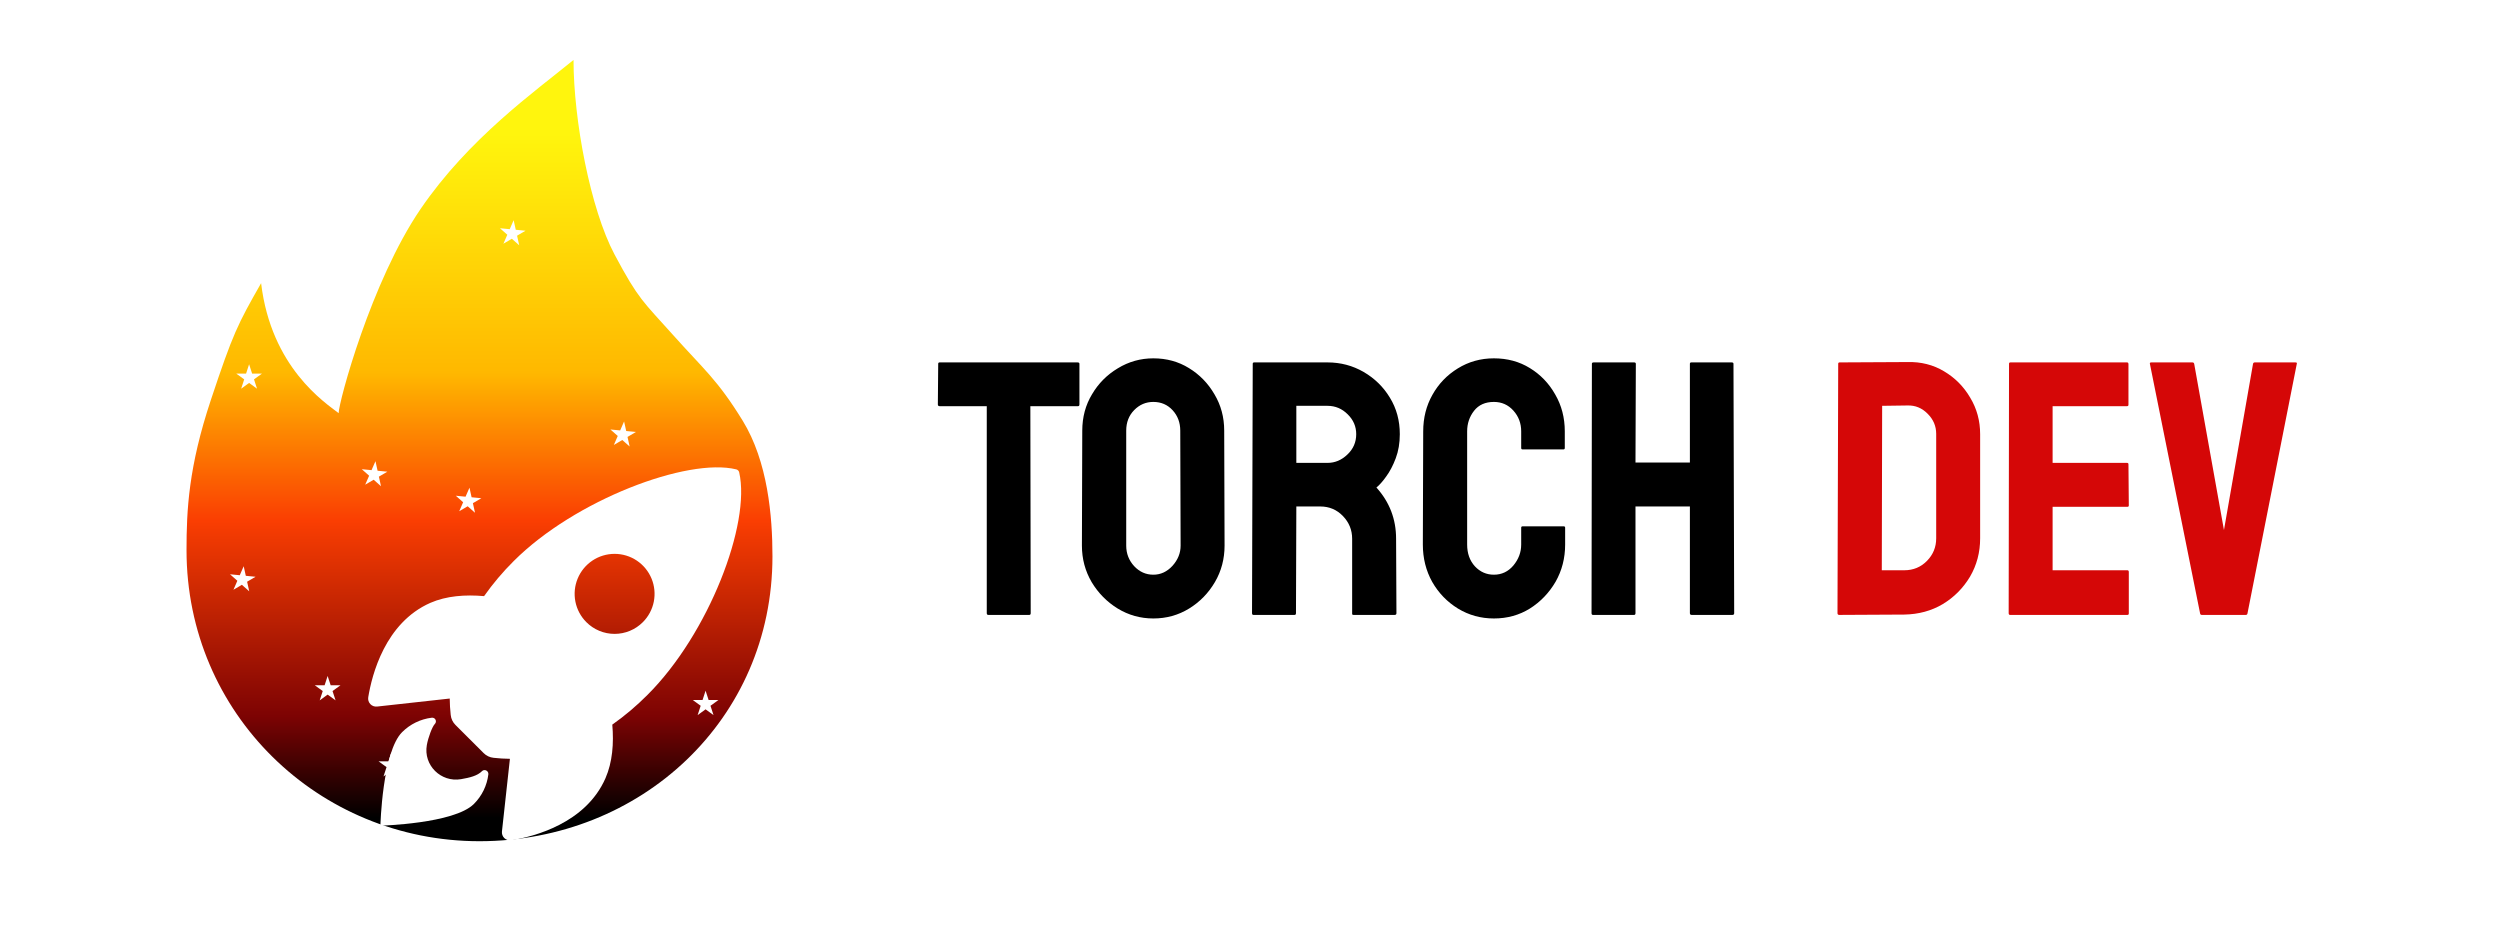 <svg width="248" height="93" viewBox="0 0 248 93" fill="none" xmlns="http://www.w3.org/2000/svg">
<g filter="url(#filter0_d_156_481)">
<path d="M47.565 79.448C31.61 79.448 18.503 66.804 18.503 50.575C18.503 46.592 18.706 42.321 20.915 35.684C23.123 29.046 23.567 28.189 25.902 24.09C26.9 32.454 32.237 35.941 33.594 36.984C33.594 35.899 36.822 23.911 41.718 16.737C46.525 9.698 53.062 5.081 56.894 1.948C56.894 7.896 58.566 16.739 60.963 21.245C63.358 25.75 63.807 25.915 66.801 29.267C69.792 32.618 71.166 33.655 73.669 37.724C76.17 41.792 76.628 47.212 76.628 51.195C76.628 67.424 63.52 79.448 47.565 79.448Z" fill="url(#paint0_linear_156_481)"/>
<g filter="url(#filter1_d_156_481)">
<path d="M69.993 64.516L70.294 65.441H71.267L70.48 66.013L70.781 66.938L69.993 66.366L69.206 66.938L69.507 66.013L68.72 65.441H69.693L69.993 64.516Z" fill="white"/>
</g>
<g filter="url(#filter2_d_156_481)">
<path d="M60.892 40.141L61.281 39.249L60.553 38.604L61.521 38.698L61.91 37.806L62.119 38.756L63.088 38.85L62.249 39.343L62.459 40.293L61.731 39.648L60.892 40.141Z" fill="white"/>
</g>
<path d="M62.933 46.257L63.234 47.182H64.207L63.42 47.754L63.72 48.679L62.933 48.107L62.146 48.679L62.447 47.754L61.66 47.182H62.633L62.933 46.257Z" fill="white"/>
<path d="M60.255 60.377L60.556 61.302H61.529L60.742 61.874L61.042 62.799L60.255 62.227L59.468 62.799L59.769 61.874L58.982 61.302H59.955L60.255 60.377Z" fill="white"/>
<path d="M49.885 62.524L50.274 61.633L49.545 60.987L50.514 61.081L50.902 60.189L51.112 61.139L52.08 61.233L51.242 61.726L51.452 62.676L50.724 62.031L49.885 62.524Z" fill="white"/>
<path d="M56.603 71.819L56.904 72.745H57.877L57.09 73.316L57.391 74.242L56.603 73.67L55.816 74.242L56.117 73.316L55.33 72.745H56.303L56.603 71.819Z" fill="white"/>
<path d="M38.085 64.767L38.474 63.876L37.746 63.23L38.714 63.324L39.102 62.432L39.312 63.382L40.281 63.476L39.442 63.969L39.652 64.919L38.924 64.274L38.085 64.767Z" fill="white"/>
<path d="M38.831 70.602L39.132 71.527H40.105L39.318 72.099L39.618 73.024L38.831 72.453L38.044 73.024L38.345 72.099L37.558 71.527H38.531L38.831 70.602Z" fill="white"/>
<g filter="url(#filter3_d_156_481)">
<path d="M23.157 54.505L23.545 53.613L22.817 52.968L23.785 53.062L24.174 52.17L24.384 53.12L25.352 53.214L24.514 53.707L24.723 54.657L23.995 54.012L23.157 54.505Z" fill="white"/>
</g>
<g filter="url(#filter4_d_156_481)">
<path d="M36.228 44.082L36.617 43.19L35.889 42.545L36.857 42.639L37.246 41.747L37.456 42.697L38.424 42.791L37.585 43.284L37.795 44.234L37.067 43.589L36.228 44.082Z" fill="white"/>
</g>
<g filter="url(#filter5_d_156_481)">
<path d="M24.711 32.136L25.011 33.062H25.984L25.197 33.633L25.498 34.559L24.711 33.987L23.924 34.559L24.224 33.633L23.437 33.062H24.41L24.711 32.136Z" fill="white"/>
</g>
<g filter="url(#filter6_d_156_481)">
<path d="M45.555 46.714L45.943 45.822L45.215 45.177L46.183 45.271L46.572 44.379L46.782 45.329L47.75 45.423L46.911 45.916L47.121 46.866L46.393 46.221L45.555 46.714Z" fill="white"/>
</g>
<g filter="url(#filter7_d_156_481)">
<path d="M32.501 63.055L32.802 63.98H33.775L32.988 64.552L33.288 65.477L32.501 64.905L31.714 65.477L32.015 64.552L31.228 63.98H32.201L32.501 63.055Z" fill="white"/>
</g>
<g filter="url(#filter8_d_156_481)">
<path d="M49.937 20.178L50.325 19.286L49.597 18.641L50.565 18.735L50.954 17.843L51.164 18.793L52.132 18.887L51.294 19.38L51.504 20.33L50.775 19.685L49.937 20.178Z" fill="white"/>
</g>
<path d="M73.329 42.864C73.314 42.79 73.278 42.723 73.226 42.669C73.174 42.616 73.108 42.578 73.036 42.561C68.198 41.377 57.019 45.596 50.963 51.655C49.883 52.728 48.898 53.892 48.02 55.136C46.152 54.971 44.284 55.109 42.693 55.803C38.202 57.782 36.894 62.944 36.53 65.165C36.509 65.286 36.517 65.411 36.552 65.529C36.588 65.647 36.651 65.755 36.735 65.845C36.819 65.935 36.923 66.004 37.039 66.046C37.155 66.089 37.279 66.104 37.401 66.091L44.613 65.295C44.618 65.839 44.651 66.382 44.711 66.923C44.748 67.299 44.914 67.65 45.182 67.915L47.975 70.704C48.24 70.972 48.591 71.139 48.966 71.175C49.504 71.236 50.044 71.268 50.584 71.274L49.793 78.483C49.78 78.606 49.795 78.73 49.838 78.845C49.88 78.961 49.949 79.065 50.039 79.15C50.129 79.234 50.237 79.297 50.354 79.332C50.472 79.368 50.597 79.376 50.718 79.355C52.933 79 58.099 77.691 60.065 73.196C60.758 71.603 60.901 69.743 60.74 67.882C61.986 67.003 63.152 66.017 64.227 64.936C70.302 58.885 74.494 47.946 73.329 42.864ZM58.166 57.718C57.611 57.163 57.233 56.456 57.08 55.686C56.927 54.916 57.005 54.118 57.305 53.393C57.605 52.668 58.113 52.048 58.765 51.611C59.417 51.175 60.184 50.943 60.968 50.943C61.753 50.943 62.519 51.175 63.171 51.611C63.823 52.048 64.332 52.668 64.632 53.393C64.932 54.118 65.01 54.916 64.857 55.686C64.704 56.456 64.326 57.163 63.771 57.718C63.403 58.087 62.966 58.379 62.485 58.579C62.004 58.779 61.489 58.881 60.968 58.881C60.448 58.881 59.932 58.779 59.451 58.579C58.97 58.379 58.533 58.087 58.166 57.718Z" fill="white"/>
<path d="M47.81 72.502C47.352 72.961 46.616 73.141 45.731 73.294C43.742 73.632 41.986 71.914 42.343 69.903C42.479 69.14 42.883 68.072 43.133 67.82C43.188 67.767 43.225 67.697 43.238 67.621C43.251 67.545 43.24 67.467 43.206 67.398C43.172 67.329 43.117 67.273 43.05 67.237C42.982 67.201 42.904 67.187 42.828 67.197C41.716 67.333 40.681 67.837 39.889 68.63C37.921 70.599 37.736 77.906 37.736 77.906C37.736 77.906 45.045 77.72 47.013 75.751C47.807 74.959 48.312 73.922 48.446 72.808C48.477 72.458 48.051 72.25 47.81 72.502Z" fill="white"/>
</g>
<path d="M102.105 61H98.045C97.939 61 97.887 60.941 97.887 60.824V40.293H93.211C93.094 40.293 93.035 40.234 93.035 40.117L93.07 36.092C93.07 35.998 93.117 35.951 93.211 35.951H106.887C107.016 35.951 107.08 35.998 107.08 36.092V40.117C107.08 40.234 107.033 40.293 106.939 40.293H102.211L102.246 60.824C102.246 60.941 102.199 61 102.105 61ZM114.41 61.352C113.133 61.352 111.955 61.023 110.877 60.367C109.811 59.711 108.949 58.838 108.293 57.748C107.648 56.647 107.326 55.44 107.326 54.127L107.361 42.719C107.361 41.383 107.684 40.182 108.328 39.115C108.961 38.037 109.816 37.176 110.895 36.531C111.973 35.875 113.145 35.547 114.41 35.547C115.723 35.547 116.9 35.869 117.943 36.514C118.998 37.158 119.842 38.025 120.475 39.115C121.119 40.193 121.441 41.395 121.441 42.719L121.477 54.127C121.477 55.44 121.16 56.641 120.527 57.73C119.883 58.832 119.027 59.711 117.961 60.367C116.895 61.023 115.711 61.352 114.41 61.352ZM114.41 57.01C115.137 57.01 115.77 56.717 116.309 56.131C116.848 55.533 117.117 54.865 117.117 54.127L117.082 42.719C117.082 41.922 116.83 41.248 116.326 40.697C115.822 40.147 115.184 39.871 114.41 39.871C113.672 39.871 113.039 40.141 112.512 40.68C111.984 41.219 111.721 41.898 111.721 42.719V54.127C111.721 54.912 111.984 55.592 112.512 56.166C113.039 56.728 113.672 57.01 114.41 57.01ZM128.42 61H124.342C124.248 61 124.201 60.941 124.201 60.824L124.271 36.092C124.271 35.998 124.318 35.951 124.412 35.951H131.689C132.99 35.951 134.186 36.268 135.275 36.9C136.365 37.533 137.232 38.383 137.877 39.449C138.533 40.516 138.861 41.723 138.861 43.07C138.861 43.949 138.727 44.746 138.457 45.461C138.188 46.176 137.871 46.779 137.508 47.272C137.156 47.764 136.834 48.127 136.541 48.361C137.842 49.803 138.492 51.496 138.492 53.441L138.527 60.824C138.527 60.941 138.469 61 138.352 61H134.273C134.18 61 134.133 60.965 134.133 60.895V53.441C134.133 52.574 133.828 51.824 133.219 51.191C132.609 50.559 131.859 50.242 130.969 50.242H128.596L128.561 60.824C128.561 60.941 128.514 61 128.42 61ZM131.689 40.258H128.596V45.918H131.689C132.428 45.918 133.084 45.643 133.658 45.092C134.244 44.541 134.537 43.867 134.537 43.07C134.537 42.309 134.256 41.652 133.693 41.102C133.131 40.539 132.463 40.258 131.689 40.258ZM148.195 61.352C146.895 61.352 145.705 61.023 144.627 60.367C143.561 59.711 142.711 58.832 142.078 57.73C141.457 56.617 141.146 55.381 141.146 54.022L141.182 42.789C141.182 41.453 141.486 40.246 142.096 39.168C142.705 38.078 143.543 37.205 144.609 36.549C145.688 35.881 146.883 35.547 148.195 35.547C149.531 35.547 150.721 35.869 151.764 36.514C152.818 37.158 153.656 38.031 154.277 39.133C154.91 40.223 155.227 41.441 155.227 42.789V44.441C155.227 44.535 155.18 44.582 155.086 44.582H151.043C150.949 44.582 150.902 44.535 150.902 44.441V42.789C150.902 41.992 150.645 41.307 150.129 40.732C149.613 40.158 148.969 39.871 148.195 39.871C147.34 39.871 146.684 40.164 146.227 40.75C145.77 41.336 145.541 42.016 145.541 42.789V54.022C145.541 54.9 145.799 55.621 146.314 56.184C146.83 56.734 147.457 57.01 148.195 57.01C148.969 57.01 149.613 56.705 150.129 56.096C150.645 55.475 150.902 54.783 150.902 54.022V52.352C150.902 52.258 150.949 52.211 151.043 52.211H155.121C155.215 52.211 155.262 52.258 155.262 52.352V54.022C155.262 55.369 154.945 56.6 154.312 57.713C153.668 58.815 152.818 59.699 151.764 60.367C150.709 61.023 149.52 61.352 148.195 61.352ZM162.1 61H158.021C157.928 61 157.881 60.941 157.881 60.824L157.916 36.092C157.916 35.998 157.975 35.951 158.092 35.951H162.1C162.217 35.951 162.275 35.998 162.275 36.092L162.24 45.883H167.637V36.092C167.637 35.998 167.684 35.951 167.777 35.951H171.785C171.902 35.951 171.961 35.998 171.961 36.092L172.031 60.824C172.031 60.941 171.973 61 171.855 61H167.812C167.695 61 167.637 60.941 167.637 60.824V50.242H162.24V60.824C162.24 60.941 162.193 61 162.1 61Z" fill="black"/>
<path d="M179.186 61H175.107C175.014 61 174.967 60.953 174.967 60.859V56.781C174.967 56.688 175.014 56.641 175.107 56.641H179.186C179.279 56.641 179.326 56.688 179.326 56.781V60.859C179.326 60.953 179.279 61 179.186 61Z" fill="white"/>
<path d="M188.906 60.965L182.455 61C182.338 61 182.279 60.941 182.279 60.824L182.35 36.092C182.35 35.998 182.396 35.951 182.49 35.951L189.223 35.916C190.559 35.881 191.766 36.185 192.844 36.83C193.934 37.475 194.801 38.348 195.445 39.449C196.102 40.539 196.43 41.746 196.43 43.07V53.406C196.43 54.789 196.096 56.055 195.428 57.203C194.748 58.34 193.846 59.248 192.721 59.928C191.596 60.596 190.324 60.941 188.906 60.965ZM189.223 40.223L186.709 40.258L186.674 56.57H188.906C189.797 56.57 190.547 56.26 191.156 55.639C191.766 55.018 192.07 54.273 192.07 53.406V43.035C192.07 42.273 191.789 41.611 191.227 41.049C190.664 40.475 189.996 40.199 189.223 40.223ZM211.037 61H199.4C199.307 61 199.26 60.941 199.26 60.824L199.295 36.092C199.295 35.998 199.342 35.951 199.436 35.951H211.002C211.096 35.951 211.143 36.01 211.143 36.127V40.152C211.143 40.246 211.096 40.293 211.002 40.293H203.619V45.918H211.002C211.096 45.918 211.143 45.965 211.143 46.059L211.178 50.137C211.178 50.23 211.131 50.277 211.037 50.277H203.619V56.57H211.037C211.131 56.57 211.178 56.629 211.178 56.746V60.859C211.178 60.953 211.131 61 211.037 61ZM222.779 61H218.42C218.314 61 218.256 60.941 218.244 60.824L213.27 36.092C213.246 35.998 213.293 35.951 213.41 35.951H217.488C217.582 35.951 217.641 35.998 217.664 36.092L220.617 52.58L223.5 36.092C223.523 35.998 223.582 35.951 223.676 35.951H227.701C227.83 35.951 227.877 35.998 227.842 36.092L222.955 60.824C222.943 60.941 222.885 61 222.779 61Z" fill="#D50707"/>
<defs>
<filter id="filter0_d_156_481" x="-4.1" y="-0.1" width="101.2" height="101.2" filterUnits="userSpaceOnUse" color-interpolation-filters="sRGB">
<feFlood flood-opacity="0" result="BackgroundImageFix"/>
<feColorMatrix in="SourceAlpha" type="matrix" values="0 0 0 0 0 0 0 0 0 0 0 0 0 0 0 0 0 0 127 0" result="hardAlpha"/>
<feOffset dy="4"/>
<feGaussianBlur stdDeviation="2.05"/>
<feComposite in2="hardAlpha" operator="out"/>
<feColorMatrix type="matrix" values="0 0 0 0 0 0 0 0 0 0 0 0 0 0 0 0 0 0 0.25 0"/>
<feBlend mode="normal" in2="BackgroundImageFix" result="effect1_dropShadow_156_481"/>
<feBlend mode="normal" in="SourceGraphic" in2="effect1_dropShadow_156_481" result="shape"/>
</filter>
<filter id="filter1_d_156_481" x="58.12" y="53.916" width="23.747" height="23.622" filterUnits="userSpaceOnUse" color-interpolation-filters="sRGB">
<feFlood flood-opacity="0" result="BackgroundImageFix"/>
<feColorMatrix in="SourceAlpha" type="matrix" values="0 0 0 0 0 0 0 0 0 0 0 0 0 0 0 0 0 0 127 0" result="hardAlpha"/>
<feOffset/>
<feGaussianBlur stdDeviation="5.3"/>
<feComposite in2="hardAlpha" operator="out"/>
<feColorMatrix type="matrix" values="0 0 0 0 1 0 0 0 0 1 0 0 0 0 1 0 0 0 1 0"/>
<feBlend mode="normal" in2="BackgroundImageFix" result="effect1_dropShadow_156_481"/>
<feBlend mode="normal" in="SourceGraphic" in2="effect1_dropShadow_156_481" result="shape"/>
</filter>
<filter id="filter2_d_156_481" x="49.953" y="27.206" width="23.735" height="23.687" filterUnits="userSpaceOnUse" color-interpolation-filters="sRGB">
<feFlood flood-opacity="0" result="BackgroundImageFix"/>
<feColorMatrix in="SourceAlpha" type="matrix" values="0 0 0 0 0 0 0 0 0 0 0 0 0 0 0 0 0 0 127 0" result="hardAlpha"/>
<feOffset/>
<feGaussianBlur stdDeviation="5.3"/>
<feComposite in2="hardAlpha" operator="out"/>
<feColorMatrix type="matrix" values="0 0 0 0 1 0 0 0 0 1 0 0 0 0 1 0 0 0 1 0"/>
<feBlend mode="normal" in2="BackgroundImageFix" result="effect1_dropShadow_156_481"/>
<feBlend mode="normal" in="SourceGraphic" in2="effect1_dropShadow_156_481" result="shape"/>
</filter>
<filter id="filter3_d_156_481" x="12.217" y="41.57" width="23.735" height="23.687" filterUnits="userSpaceOnUse" color-interpolation-filters="sRGB">
<feFlood flood-opacity="0" result="BackgroundImageFix"/>
<feColorMatrix in="SourceAlpha" type="matrix" values="0 0 0 0 0 0 0 0 0 0 0 0 0 0 0 0 0 0 127 0" result="hardAlpha"/>
<feOffset/>
<feGaussianBlur stdDeviation="5.3"/>
<feComposite in2="hardAlpha" operator="out"/>
<feColorMatrix type="matrix" values="0 0 0 0 1 0 0 0 0 1 0 0 0 0 1 0 0 0 1 0"/>
<feBlend mode="normal" in2="BackgroundImageFix" result="effect1_dropShadow_156_481"/>
<feBlend mode="normal" in="SourceGraphic" in2="effect1_dropShadow_156_481" result="shape"/>
</filter>
<filter id="filter4_d_156_481" x="25.289" y="31.147" width="23.735" height="23.687" filterUnits="userSpaceOnUse" color-interpolation-filters="sRGB">
<feFlood flood-opacity="0" result="BackgroundImageFix"/>
<feColorMatrix in="SourceAlpha" type="matrix" values="0 0 0 0 0 0 0 0 0 0 0 0 0 0 0 0 0 0 127 0" result="hardAlpha"/>
<feOffset/>
<feGaussianBlur stdDeviation="5.3"/>
<feComposite in2="hardAlpha" operator="out"/>
<feColorMatrix type="matrix" values="0 0 0 0 1 0 0 0 0 1 0 0 0 0 1 0 0 0 1 0"/>
<feBlend mode="normal" in2="BackgroundImageFix" result="effect1_dropShadow_156_481"/>
<feBlend mode="normal" in="SourceGraphic" in2="effect1_dropShadow_156_481" result="shape"/>
</filter>
<filter id="filter5_d_156_481" x="12.837" y="21.536" width="23.747" height="23.622" filterUnits="userSpaceOnUse" color-interpolation-filters="sRGB">
<feFlood flood-opacity="0" result="BackgroundImageFix"/>
<feColorMatrix in="SourceAlpha" type="matrix" values="0 0 0 0 0 0 0 0 0 0 0 0 0 0 0 0 0 0 127 0" result="hardAlpha"/>
<feOffset/>
<feGaussianBlur stdDeviation="5.3"/>
<feComposite in2="hardAlpha" operator="out"/>
<feColorMatrix type="matrix" values="0 0 0 0 1 0 0 0 0 1 0 0 0 0 1 0 0 0 1 0"/>
<feBlend mode="normal" in2="BackgroundImageFix" result="effect1_dropShadow_156_481"/>
<feBlend mode="normal" in="SourceGraphic" in2="effect1_dropShadow_156_481" result="shape"/>
</filter>
<filter id="filter6_d_156_481" x="34.615" y="33.779" width="23.735" height="23.687" filterUnits="userSpaceOnUse" color-interpolation-filters="sRGB">
<feFlood flood-opacity="0" result="BackgroundImageFix"/>
<feColorMatrix in="SourceAlpha" type="matrix" values="0 0 0 0 0 0 0 0 0 0 0 0 0 0 0 0 0 0 127 0" result="hardAlpha"/>
<feOffset/>
<feGaussianBlur stdDeviation="5.3"/>
<feComposite in2="hardAlpha" operator="out"/>
<feColorMatrix type="matrix" values="0 0 0 0 1 0 0 0 0 1 0 0 0 0 1 0 0 0 1 0"/>
<feBlend mode="normal" in2="BackgroundImageFix" result="effect1_dropShadow_156_481"/>
<feBlend mode="normal" in="SourceGraphic" in2="effect1_dropShadow_156_481" result="shape"/>
</filter>
<filter id="filter7_d_156_481" x="20.628" y="52.455" width="23.747" height="23.622" filterUnits="userSpaceOnUse" color-interpolation-filters="sRGB">
<feFlood flood-opacity="0" result="BackgroundImageFix"/>
<feColorMatrix in="SourceAlpha" type="matrix" values="0 0 0 0 0 0 0 0 0 0 0 0 0 0 0 0 0 0 127 0" result="hardAlpha"/>
<feOffset/>
<feGaussianBlur stdDeviation="5.3"/>
<feComposite in2="hardAlpha" operator="out"/>
<feColorMatrix type="matrix" values="0 0 0 0 1 0 0 0 0 1 0 0 0 0 1 0 0 0 1 0"/>
<feBlend mode="normal" in2="BackgroundImageFix" result="effect1_dropShadow_156_481"/>
<feBlend mode="normal" in="SourceGraphic" in2="effect1_dropShadow_156_481" result="shape"/>
</filter>
<filter id="filter8_d_156_481" x="38.997" y="7.243" width="23.735" height="23.687" filterUnits="userSpaceOnUse" color-interpolation-filters="sRGB">
<feFlood flood-opacity="0" result="BackgroundImageFix"/>
<feColorMatrix in="SourceAlpha" type="matrix" values="0 0 0 0 0 0 0 0 0 0 0 0 0 0 0 0 0 0 127 0" result="hardAlpha"/>
<feOffset/>
<feGaussianBlur stdDeviation="5.3"/>
<feComposite in2="hardAlpha" operator="out"/>
<feColorMatrix type="matrix" values="0 0 0 0 1 0 0 0 0 1 0 0 0 0 1 0 0 0 1 0"/>
<feBlend mode="normal" in2="BackgroundImageFix" result="effect1_dropShadow_156_481"/>
<feBlend mode="normal" in="SourceGraphic" in2="effect1_dropShadow_156_481" result="shape"/>
</filter>
<linearGradient id="paint0_linear_156_481" x1="47.565" y1="1.948" x2="47.565" y2="79.448" gradientUnits="userSpaceOnUse">
<stop offset="0.095" stop-color="#FFF50D"/>
<stop offset="0.4" stop-color="#FFB800"/>
<stop offset="0.59" stop-color="#FA3E02"/>
<stop offset="0.84" stop-color="#7D0303"/>
<stop offset="0.97"/>
</linearGradient>
</defs>
</svg>

